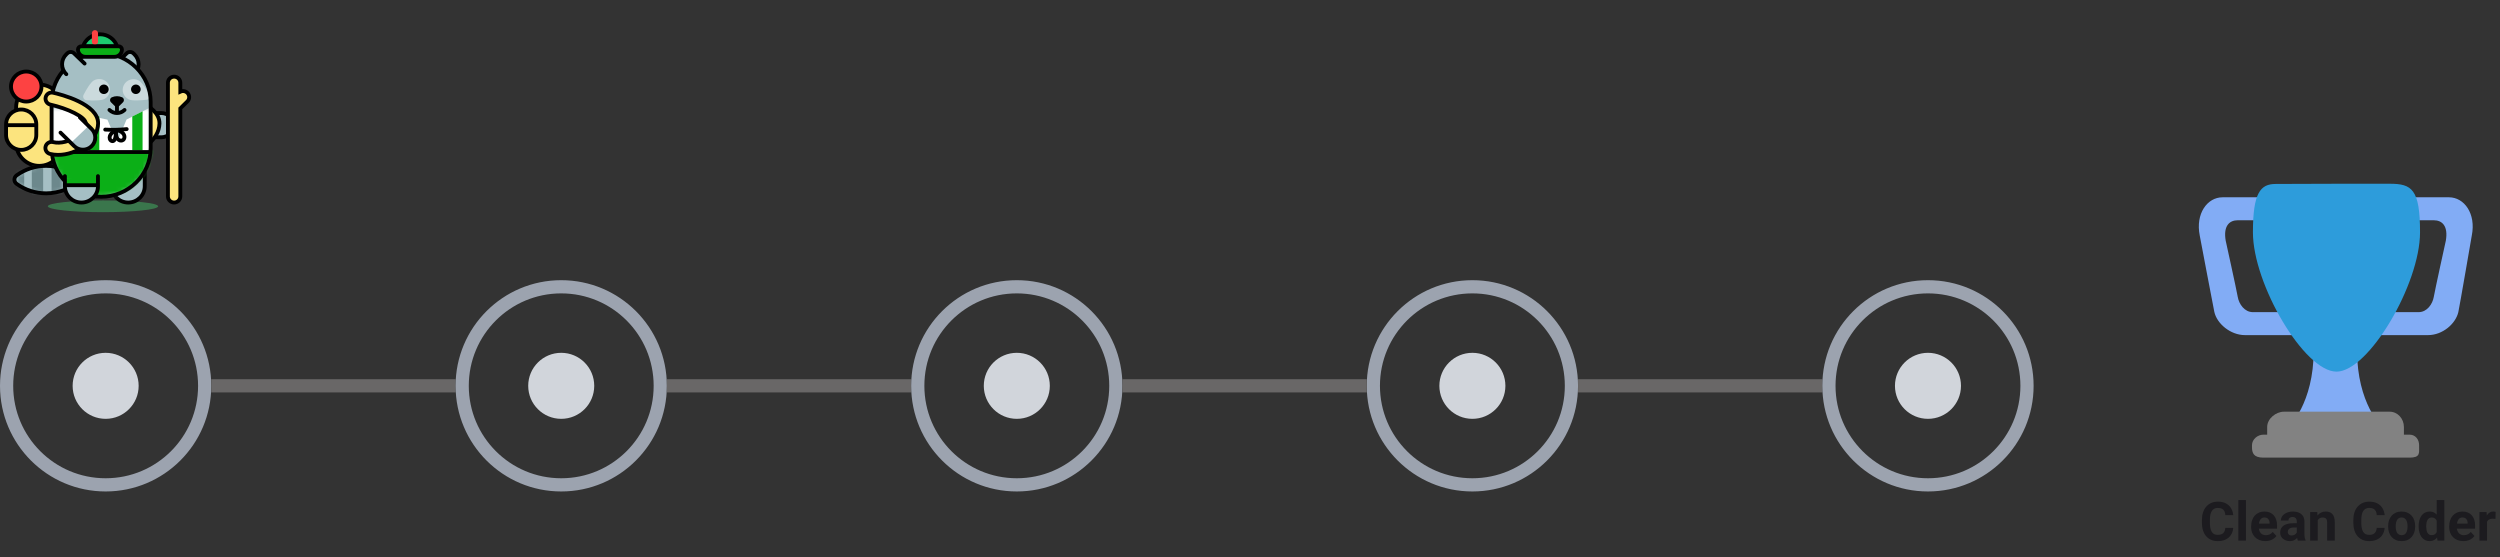 <svg width="570" height="127" viewBox="0 0 570 127" fill="none" xmlns="http://www.w3.org/2000/svg">
<rect x="0" y="0" width="570" height="127" fill="#333333" stroke="none"/>
<circle cx="335.704" cy="87.968" r="22.581" stroke="#9CA3AF" stroke-width="3.011"/>
<path d="M507.373 120.351H509.171C509.135 120.941 508.973 121.464 508.684 121.921C508.4 122.378 508.001 122.734 507.488 122.991C506.979 123.247 506.365 123.376 505.648 123.376C505.087 123.376 504.584 123.279 504.139 123.087C503.694 122.891 503.313 122.61 502.996 122.245C502.684 121.881 502.445 121.44 502.281 120.923C502.117 120.405 502.034 119.826 502.034 119.185V118.578C502.034 117.936 502.119 117.357 502.287 116.84C502.459 116.319 502.704 115.876 503.02 115.511C503.341 115.147 503.724 114.866 504.169 114.67C504.614 114.473 505.111 114.375 505.66 114.375C506.389 114.375 507.005 114.507 507.506 114.772C508.011 115.036 508.402 115.401 508.678 115.866C508.959 116.331 509.127 116.86 509.183 117.453H507.379C507.359 117.101 507.289 116.802 507.169 116.558C507.049 116.309 506.866 116.123 506.622 115.998C506.381 115.87 506.061 115.806 505.66 115.806C505.359 115.806 505.097 115.862 504.872 115.974C504.648 116.087 504.459 116.257 504.307 116.485C504.155 116.714 504.041 117.002 503.964 117.351C503.892 117.696 503.856 118.101 503.856 118.566V119.185C503.856 119.638 503.89 120.037 503.958 120.381C504.026 120.722 504.131 121.011 504.271 121.247C504.415 121.48 504.6 121.656 504.824 121.776C505.053 121.893 505.327 121.951 505.648 121.951C506.025 121.951 506.335 121.891 506.58 121.77C506.824 121.65 507.011 121.472 507.139 121.235C507.271 120.999 507.349 120.704 507.373 120.351ZM512.075 114.02V123.255H510.338V114.02H512.075ZM516.5 123.376C515.995 123.376 515.542 123.295 515.141 123.135C514.741 122.971 514.4 122.744 514.119 122.456C513.843 122.167 513.63 121.832 513.482 121.452C513.334 121.067 513.26 120.658 513.26 120.225V119.985C513.26 119.492 513.33 119.041 513.47 118.632C513.61 118.223 513.811 117.868 514.071 117.568C514.336 117.267 514.656 117.037 515.033 116.876C515.41 116.712 515.835 116.63 516.308 116.63C516.769 116.63 517.178 116.706 517.534 116.858C517.891 117.01 518.19 117.227 518.43 117.508C518.675 117.788 518.859 118.125 518.983 118.518C519.108 118.906 519.17 119.339 519.17 119.816V120.538H513.999V119.383H517.468V119.251C517.468 119.011 517.424 118.796 517.336 118.608C517.252 118.415 517.124 118.263 516.951 118.151C516.779 118.039 516.558 117.982 516.29 117.982C516.061 117.982 515.865 118.033 515.701 118.133C515.536 118.233 515.402 118.373 515.298 118.554C515.198 118.734 515.121 118.946 515.069 119.191C515.021 119.431 514.997 119.696 514.997 119.985V120.225C514.997 120.486 515.033 120.726 515.105 120.947C515.181 121.167 515.288 121.357 515.424 121.518C515.564 121.678 515.733 121.802 515.929 121.891C516.129 121.979 516.356 122.023 516.608 122.023C516.921 122.023 517.212 121.963 517.48 121.842C517.753 121.718 517.987 121.532 518.184 121.283L519.025 122.197C518.889 122.394 518.703 122.582 518.466 122.762C518.234 122.943 517.953 123.091 517.625 123.207C517.296 123.32 516.921 123.376 516.5 123.376ZM523.667 121.788V118.89C523.667 118.682 523.633 118.504 523.565 118.355C523.497 118.203 523.39 118.085 523.246 118.001C523.106 117.916 522.923 117.874 522.699 117.874C522.507 117.874 522.34 117.908 522.2 117.976C522.06 118.041 521.951 118.135 521.875 118.259C521.799 118.379 521.761 118.522 521.761 118.686H520.029C520.029 118.409 520.094 118.147 520.222 117.898C520.35 117.65 520.537 117.431 520.781 117.243C521.026 117.051 521.316 116.9 521.653 116.792C521.994 116.684 522.374 116.63 522.795 116.63C523.3 116.63 523.749 116.714 524.142 116.882C524.535 117.051 524.843 117.303 525.068 117.64C525.296 117.976 525.411 118.397 525.411 118.902V121.686C525.411 122.043 525.433 122.335 525.477 122.564C525.521 122.788 525.585 122.985 525.669 123.153V123.255H523.92C523.835 123.079 523.771 122.859 523.727 122.594C523.687 122.325 523.667 122.057 523.667 121.788ZM523.895 119.293L523.907 120.273H522.939C522.711 120.273 522.513 120.299 522.344 120.351C522.176 120.403 522.038 120.478 521.929 120.574C521.821 120.666 521.741 120.774 521.689 120.899C521.641 121.023 521.617 121.159 521.617 121.307C521.617 121.456 521.651 121.59 521.719 121.71C521.787 121.826 521.885 121.919 522.014 121.987C522.142 122.051 522.292 122.083 522.465 122.083C522.725 122.083 522.952 122.031 523.144 121.927C523.336 121.822 523.485 121.694 523.589 121.542C523.697 121.39 523.753 121.245 523.757 121.109L524.214 121.842C524.15 122.007 524.062 122.177 523.95 122.354C523.841 122.53 523.703 122.696 523.535 122.853C523.366 123.005 523.164 123.131 522.927 123.231C522.691 123.328 522.41 123.376 522.086 123.376C521.673 123.376 521.298 123.293 520.961 123.129C520.629 122.961 520.364 122.73 520.168 122.438C519.975 122.141 519.879 121.804 519.879 121.428C519.879 121.087 519.943 120.784 520.072 120.52C520.2 120.255 520.388 120.033 520.637 119.852C520.889 119.668 521.204 119.53 521.581 119.437C521.957 119.341 522.394 119.293 522.891 119.293H523.895ZM528.441 118.139V123.255H526.709V116.75H528.333L528.441 118.139ZM528.188 119.774H527.719C527.719 119.293 527.781 118.86 527.906 118.476C528.03 118.087 528.204 117.756 528.429 117.483C528.653 117.207 528.92 116.996 529.228 116.852C529.541 116.704 529.89 116.63 530.275 116.63C530.579 116.63 530.858 116.674 531.11 116.762C531.363 116.85 531.579 116.99 531.76 117.183C531.944 117.375 532.084 117.63 532.181 117.946C532.281 118.263 532.331 118.65 532.331 119.107V123.255H530.587V119.101C530.587 118.812 530.547 118.588 530.467 118.427C530.387 118.267 530.269 118.155 530.112 118.091C529.96 118.023 529.772 117.989 529.547 117.989C529.315 117.989 529.112 118.035 528.94 118.127C528.772 118.219 528.631 118.347 528.519 118.512C528.411 118.672 528.329 118.86 528.272 119.077C528.216 119.293 528.188 119.526 528.188 119.774ZM541.897 120.351H543.694C543.658 120.941 543.496 121.464 543.207 121.921C542.923 122.378 542.524 122.734 542.011 122.991C541.502 123.247 540.889 123.376 540.171 123.376C539.61 123.376 539.107 123.279 538.662 123.087C538.217 122.891 537.836 122.61 537.52 122.245C537.207 121.881 536.968 121.44 536.804 120.923C536.64 120.405 536.558 119.826 536.558 119.185V118.578C536.558 117.936 536.642 117.357 536.81 116.84C536.982 116.319 537.227 115.876 537.544 115.511C537.864 115.147 538.247 114.866 538.692 114.67C539.137 114.473 539.634 114.375 540.183 114.375C540.913 114.375 541.528 114.507 542.029 114.772C542.534 115.036 542.925 115.401 543.201 115.866C543.482 116.331 543.65 116.86 543.706 117.453H541.903C541.883 117.101 541.812 116.802 541.692 116.558C541.572 116.309 541.39 116.123 541.145 115.998C540.905 115.87 540.584 115.806 540.183 115.806C539.882 115.806 539.62 115.862 539.395 115.974C539.171 116.087 538.983 116.257 538.83 116.485C538.678 116.714 538.564 117.002 538.488 117.351C538.415 117.696 538.379 118.101 538.379 118.566V119.185C538.379 119.638 538.413 120.037 538.482 120.381C538.55 120.722 538.654 121.011 538.794 121.247C538.938 121.48 539.123 121.656 539.347 121.776C539.576 121.893 539.85 121.951 540.171 121.951C540.548 121.951 540.858 121.891 541.103 121.77C541.347 121.65 541.534 121.472 541.662 121.235C541.794 120.999 541.873 120.704 541.897 120.351ZM544.494 120.069V119.943C544.494 119.466 544.562 119.027 544.698 118.626C544.835 118.221 545.033 117.87 545.294 117.574C545.554 117.277 545.875 117.047 546.256 116.882C546.636 116.714 547.073 116.63 547.566 116.63C548.059 116.63 548.498 116.714 548.883 116.882C549.268 117.047 549.59 117.277 549.851 117.574C550.116 117.87 550.316 118.221 550.452 118.626C550.589 119.027 550.657 119.466 550.657 119.943V120.069C550.657 120.542 550.589 120.981 550.452 121.386C550.316 121.786 550.116 122.137 549.851 122.438C549.59 122.734 549.27 122.965 548.889 123.129C548.508 123.293 548.071 123.376 547.578 123.376C547.085 123.376 546.646 123.293 546.262 123.129C545.881 122.965 545.558 122.734 545.294 122.438C545.033 122.137 544.835 121.786 544.698 121.386C544.562 120.981 544.494 120.542 544.494 120.069ZM546.226 119.943V120.069C546.226 120.341 546.25 120.596 546.298 120.832C546.346 121.069 546.422 121.277 546.526 121.458C546.634 121.634 546.775 121.772 546.947 121.873C547.119 121.973 547.33 122.023 547.578 122.023C547.819 122.023 548.025 121.973 548.198 121.873C548.37 121.772 548.508 121.634 548.612 121.458C548.717 121.277 548.793 121.069 548.841 120.832C548.893 120.596 548.919 120.341 548.919 120.069V119.943C548.919 119.678 548.893 119.429 548.841 119.197C548.793 118.961 548.715 118.752 548.606 118.572C548.502 118.387 548.364 118.243 548.192 118.139C548.019 118.035 547.811 117.982 547.566 117.982C547.322 117.982 547.113 118.035 546.941 118.139C546.773 118.243 546.634 118.387 546.526 118.572C546.422 118.752 546.346 118.961 546.298 119.197C546.25 119.429 546.226 119.678 546.226 119.943ZM555.563 121.836V114.02H557.306V123.255H555.737L555.563 121.836ZM551.45 120.081V119.955C551.45 119.458 551.506 119.007 551.619 118.602C551.731 118.193 551.895 117.842 552.112 117.55C552.328 117.257 552.595 117.031 552.911 116.87C553.228 116.71 553.589 116.63 553.994 116.63C554.374 116.63 554.707 116.71 554.992 116.87C555.28 117.031 555.525 117.259 555.725 117.556C555.93 117.848 556.094 118.195 556.218 118.596C556.342 118.993 556.433 119.427 556.489 119.9V120.177C556.433 120.63 556.342 121.051 556.218 121.44C556.094 121.828 555.93 122.169 555.725 122.462C555.525 122.75 555.28 122.975 554.992 123.135C554.703 123.295 554.366 123.376 553.982 123.376C553.577 123.376 553.216 123.293 552.899 123.129C552.587 122.965 552.322 122.734 552.106 122.438C551.893 122.141 551.731 121.792 551.619 121.392C551.506 120.991 551.45 120.554 551.45 120.081ZM553.182 119.955V120.081C553.182 120.349 553.202 120.6 553.242 120.832C553.286 121.065 553.356 121.271 553.452 121.452C553.553 121.628 553.681 121.766 553.837 121.867C553.998 121.963 554.192 122.011 554.42 122.011C554.717 122.011 554.962 121.945 555.154 121.812C555.346 121.676 555.493 121.49 555.593 121.253C555.697 121.017 555.757 120.744 555.773 120.436V119.648C555.761 119.395 555.725 119.169 555.665 118.969C555.609 118.764 555.525 118.59 555.412 118.445C555.304 118.301 555.168 118.189 555.004 118.109C554.843 118.029 554.653 117.989 554.432 117.989C554.208 117.989 554.016 118.041 553.855 118.145C553.695 118.245 553.565 118.383 553.464 118.56C553.368 118.736 553.296 118.944 553.248 119.185C553.204 119.421 553.182 119.678 553.182 119.955ZM561.653 123.376C561.148 123.376 560.695 123.295 560.295 123.135C559.894 122.971 559.553 122.744 559.272 122.456C558.996 122.167 558.783 121.832 558.635 121.452C558.487 121.067 558.413 120.658 558.413 120.225V119.985C558.413 119.492 558.483 119.041 558.623 118.632C558.763 118.223 558.964 117.868 559.224 117.568C559.489 117.267 559.81 117.037 560.186 116.876C560.563 116.712 560.988 116.63 561.461 116.63C561.922 116.63 562.331 116.706 562.687 116.858C563.044 117.01 563.343 117.227 563.583 117.508C563.828 117.788 564.012 118.125 564.136 118.518C564.261 118.906 564.323 119.339 564.323 119.816V120.538H559.152V119.383H562.621V119.251C562.621 119.011 562.577 118.796 562.489 118.608C562.405 118.415 562.277 118.263 562.104 118.151C561.932 118.039 561.711 117.982 561.443 117.982C561.214 117.982 561.018 118.033 560.854 118.133C560.689 118.233 560.555 118.373 560.451 118.554C560.351 118.734 560.274 118.946 560.222 119.191C560.174 119.431 560.15 119.696 560.15 119.985V120.225C560.15 120.486 560.186 120.726 560.258 120.947C560.335 121.167 560.441 121.357 560.577 121.518C560.717 121.678 560.886 121.802 561.082 121.891C561.283 121.979 561.509 122.023 561.762 122.023C562.074 122.023 562.365 121.963 562.633 121.842C562.906 121.718 563.14 121.532 563.337 121.283L564.179 122.197C564.042 122.394 563.856 122.582 563.619 122.762C563.387 122.943 563.106 123.091 562.778 123.207C562.449 123.32 562.074 123.376 561.653 123.376ZM567.04 118.169V123.255H565.309V116.75H566.938L567.04 118.169ZM569 116.708L568.97 118.313C568.886 118.301 568.784 118.291 568.664 118.283C568.548 118.271 568.441 118.265 568.345 118.265C568.101 118.265 567.888 118.297 567.708 118.361C567.531 118.421 567.383 118.512 567.263 118.632C567.147 118.752 567.058 118.898 566.998 119.071C566.942 119.243 566.91 119.44 566.902 119.66L566.553 119.552C566.553 119.131 566.596 118.744 566.68 118.391C566.764 118.035 566.886 117.724 567.046 117.459C567.211 117.195 567.411 116.99 567.648 116.846C567.884 116.702 568.155 116.63 568.459 116.63C568.556 116.63 568.654 116.638 568.754 116.654C568.854 116.666 568.936 116.684 569 116.708Z" fill="#1C1B1F"/>
<path d="M510.202 50.22H520.594C522.506 50.22 523.844 50.039 523.844 51.966V48.475C523.844 46.547 522.506 44.983 520.594 44.983H506.739C503.275 44.983 500.533 48.693 501.543 53.712C501.543 53.712 504.645 70.079 504.863 71.097C505.44 73.788 508.541 76.407 511.861 76.407H523.912C525.826 76.407 523.844 73.097 523.844 71.17V67.678C523.844 69.606 522.506 71.17 520.594 71.17H513.666C511.754 71.17 510.492 69.351 510.202 67.678C509.913 66.006 507.459 54.876 507.459 54.876C506.882 51.53 508.289 50.22 510.202 50.22ZM554.906 50.22H544.514C542.602 50.22 539.431 50.039 539.431 51.966V48.475C539.431 46.547 542.602 44.983 544.514 44.983H558.369C561.833 44.983 564.577 48.693 563.565 53.712C563.565 53.712 560.737 70.156 560.498 71.17C559.885 73.788 556.961 76.407 553.57 76.407H541.194C539.282 76.407 539.431 73.097 539.431 71.17V67.678C539.431 69.606 542.602 71.17 544.514 71.17H551.442C553.354 71.17 554.618 69.351 554.906 67.678C555.193 66.006 557.649 54.876 557.649 54.876C558.224 51.53 556.819 50.22 554.906 50.22ZM537.409 79.899C537.409 67.751 532.717 79.899 532.717 79.899C532.717 79.899 527.521 67.751 527.521 79.899C527.521 92.046 521.822 97.356 521.822 97.356H543.11C543.11 97.356 537.409 92.046 537.409 79.899Z" fill="#82ACF5"/>
<path d="M548.091 99.102C548.091 101.03 548.484 102.594 546.572 102.594H518.862C516.948 102.594 516.917 101.03 516.917 99.102V97.356C516.917 95.429 518.933 93.865 520.737 93.865H544.84C546.645 93.865 548.091 95.429 548.091 97.356V99.102Z" fill="#828282"/>
<path d="M551.555 101.939C551.555 103.266 551.84 104.34 549.386 104.34H516.047C513.81 104.34 513.453 103.266 513.453 101.939V101.503C513.453 100.176 514.731 99.102 516.047 99.102H549.386C550.701 99.102 551.555 100.176 551.555 101.503V101.939Z" fill="#828282"/>
<path fill-rule="evenodd" clip-rule="evenodd" d="M532.717 84.733C540.043 84.733 551.768 64.801 551.768 52.974C551.768 43.087 549.892 41.891 544.84 41.893L532.717 41.895C530.852 41.895 527.609 41.909 524.66 41.922C522.2 41.932 519.944 41.942 518.862 41.942C515.398 41.942 513.666 43.904 513.666 52.974C513.666 64.801 525.389 84.733 532.717 84.733Z" fill="#2D9CDB"/>
<circle cx="24.086" cy="87.968" r="22.581" stroke="#9CA3AF" stroke-width="3.011"/>
<circle cx="24.087" cy="87.968" r="7.527" fill="#D1D5DB"/>
<rect x="48.173" y="86.462" width="55.7" height="3.011" fill="#696767"/>
<circle cx="127.959" cy="87.968" r="22.581" stroke="#9CA3AF" stroke-width="3.011"/>
<circle cx="127.959" cy="87.968" r="7.527" fill="#D1D5DB"/>
<rect x="152.045" y="86.462" width="55.7" height="3.011" fill="#696767"/>
<circle cx="231.832" cy="87.968" r="22.581" stroke="#9CA3AF" stroke-width="3.011"/>
<circle cx="231.832" cy="87.968" r="7.527" fill="#D1D5DB"/>
<rect x="255.918" y="86.462" width="55.7" height="3.011" fill="#696767"/>
<circle cx="335.704" cy="87.968" r="7.527" fill="#D1D5DB"/>
<rect x="359.791" y="86.462" width="55.7" height="3.011" fill="#696767"/>
<circle cx="439.577" cy="87.968" r="22.581" stroke="#9CA3AF" stroke-width="3.011"/>
<circle cx="439.577" cy="87.968" r="7.527" fill="#D1D5DB"/>
<g clip-path="url(#clip0_326_3611)">
<path opacity="0.6" d="M23.479 48.374C30.425 48.374 36.056 47.775 36.056 47.035C36.056 46.296 30.425 45.696 23.479 45.696C16.534 45.696 10.903 46.296 10.903 47.035C10.903 47.775 16.534 48.374 23.479 48.374Z" fill="#40A45D"/>
<path d="M30.634 16.913C31.925 15.666 31.925 13.626 30.634 12.379L30.402 12.155C29.983 11.75 29.304 11.75 28.885 12.155L26.467 14.49" fill="#A5BFC4"/>
<path d="M30.634 16.913C31.925 15.666 31.925 13.626 30.634 12.379L30.402 12.155C29.983 11.75 29.304 11.75 28.885 12.155L26.467 14.49" stroke="black" stroke-width="0.88" stroke-miterlimit="10" stroke-linecap="round"/>
<path fill-rule="evenodd" clip-rule="evenodd" d="M8.947 37.818C6.048 37.818 3.677 35.483 3.677 32.629V24.467C3.677 21.613 6.048 19.278 8.947 19.278C11.844 19.278 14.216 21.613 14.216 24.467V32.629C14.216 35.483 11.844 37.818 8.947 37.818Z" fill="#FCE47E"/>
<path d="M8.947 37.818C6.048 37.818 3.677 35.483 3.677 32.629V24.467C3.677 21.613 6.048 19.278 8.947 19.278C11.844 19.278 14.216 21.613 14.216 24.467V32.629C14.216 35.483 11.844 37.818 8.947 37.818Z" stroke="black" stroke-width="0.88"/>
<path fill-rule="evenodd" clip-rule="evenodd" d="M10.476 37.818C7.613 37.818 5.036 39.025 3.24 40.949C5.036 42.873 7.613 44.08 10.476 44.08C13.34 44.08 15.917 42.873 17.713 40.949C15.917 39.025 13.34 37.818 10.476 37.818Z" fill="#A5BFC4"/>
<mask id="mask0_326_3611" style="mask-type:alpha" maskUnits="userSpaceOnUse" x="3" y="37" width="12" height="8">
<path fill-rule="evenodd" clip-rule="evenodd" d="M14.345 43.33C13.177 43.813 11.894 44.08 10.547 44.08C7.683 44.08 5.106 42.873 3.31 40.949C5.106 39.024 7.683 37.817 10.547 37.817C11.894 37.817 13.177 38.084 14.345 38.567V43.33Z" fill="white"/>
</mask>
<g mask="url(#mask0_326_3611)">
<path fill-rule="evenodd" clip-rule="evenodd" d="M0.519 45.7H5.518V34.739H0.519V45.7Z" fill="#6C888C"/>
<path fill-rule="evenodd" clip-rule="evenodd" d="M7.253 45.511H9.838V34.55H7.253V45.511Z" fill="#6C888C"/>
<path fill-rule="evenodd" clip-rule="evenodd" d="M11.76 45.511H14.345V34.55H11.76V45.511Z" fill="#6C888C"/>
</g>
<path d="M18.428 40.949L18.736 41.267L19.073 40.949L18.736 40.631L18.428 40.949ZM10.522 37.378C7.98 37.378 5.554 38.158 3.51 39.635L4.038 40.344C5.929 38.979 8.169 38.258 10.522 38.258V37.378ZM3.51 39.635C3.084 39.944 2.837 40.426 2.837 40.949H3.731C3.731 40.703 3.843 40.486 4.038 40.344L3.51 39.635ZM2.837 40.949C2.837 41.472 3.083 41.953 3.511 42.262L4.039 41.553C3.843 41.411 3.731 41.194 3.731 40.949H2.837ZM3.511 42.262C5.554 43.739 7.98 44.52 10.522 44.52V43.64C8.17 43.64 5.929 42.919 4.039 41.553L3.511 42.262ZM10.522 44.52C13.583 44.52 16.535 43.342 18.736 41.267L18.119 40.631C16.082 42.551 13.351 43.64 10.522 43.64V44.52ZM18.736 40.631C16.535 38.555 13.583 37.378 10.522 37.378V38.258C13.351 38.258 16.082 39.346 18.119 41.267L18.736 40.631Z" fill="black"/>
<path fill-rule="evenodd" clip-rule="evenodd" d="M34.095 25.816L36.769 25.772C38.32 25.772 39.578 27.01 39.578 28.538C39.578 30.065 38.32 31.303 36.769 31.303H35.693H34.128" fill="#A5BFC4"/>
<path d="M34.095 25.816L36.769 25.772C38.32 25.772 39.578 27.01 39.578 28.538C39.578 30.065 38.32 31.303 36.769 31.303H35.693H34.128" stroke="black" stroke-width="0.88"/>
<path fill-rule="evenodd" clip-rule="evenodd" d="M34.495 31.304H28.003L28.265 25.817L34.495 25.772" fill="white"/>
<path fill-rule="evenodd" clip-rule="evenodd" d="M32.998 39.553V42.586C32.998 44.57 31.365 46.179 29.35 46.179C27.335 46.179 25.702 44.57 25.702 42.586V41.209V42.291" fill="#A5BFC4"/>
<path d="M32.999 39.279V42.469C32.999 44.518 31.312 46.179 29.232 46.179C27.151 46.179 25.465 44.518 25.465 42.469V40.157" stroke="black" stroke-width="0.88" stroke-linecap="round" stroke-linejoin="round"/>
<path fill-rule="evenodd" clip-rule="evenodd" d="M27.252 35.314C26.613 35.314 25.99 35.243 25.404 35.095C24.649 34.905 24.193 34.147 24.386 33.403C24.578 32.659 25.346 32.21 26.104 32.4C27.735 32.811 30.032 32.231 31.689 30.991C32.841 30.129 33.514 29.078 33.535 28.108C33.565 26.669 29.31 24.707 25.471 23.846C24.71 23.676 24.234 22.931 24.407 22.182C24.58 21.433 25.334 20.962 26.096 21.133C27.827 21.52 36.455 23.676 36.359 28.166C36.32 30.017 35.268 31.807 33.398 33.207C31.587 34.562 29.327 35.314 27.252 35.314Z" fill="#FCE47E"/>
<path d="M27.252 35.314C26.613 35.314 25.99 35.243 25.404 35.095C24.649 34.905 24.193 34.147 24.386 33.403C24.578 32.659 25.346 32.21 26.104 32.4C27.735 32.811 30.032 32.231 31.689 30.991C32.841 30.129 33.514 29.078 33.535 28.108C33.565 26.669 29.31 24.707 25.471 23.846C24.71 23.676 24.234 22.931 24.407 22.182C24.58 21.433 25.334 20.962 26.096 21.133C27.827 21.52 36.455 23.676 36.359 28.166C36.32 30.017 35.268 31.807 33.398 33.207C31.587 34.562 29.327 35.314 27.252 35.314Z" stroke="black" stroke-width="0.88"/>
<path fill-rule="evenodd" clip-rule="evenodd" d="M23.056 44.871C29.269 44.871 34.352 39.865 34.352 33.747V23.258C34.352 17.139 29.269 12.134 23.056 12.134C16.844 12.134 11.761 17.139 11.761 23.258V33.747C11.761 39.865 16.844 44.871 23.056 44.871Z" fill="#A5BFC4"/>
<mask id="mask1_326_3611" style="mask-type:alpha" maskUnits="userSpaceOnUse" x="22" y="30" width="10" height="15">
<path fill-rule="evenodd" clip-rule="evenodd" d="M31.468 41.151C29.395 43.431 26.388 44.871 23.056 44.871C22.739 44.871 22.425 44.858 22.114 44.832V30.153H31.468V41.151Z" fill="white"/>
</mask>
<g mask="url(#mask1_326_3611)">
<path fill-rule="evenodd" clip-rule="evenodd" d="M26.791 49.3C29.374 49.3 31.468 47.239 31.468 44.695V34.758C31.468 32.215 29.374 30.153 26.791 30.153C24.208 30.153 22.114 32.215 22.114 34.758V44.695C22.114 47.239 24.208 49.3 26.791 49.3Z" fill="white" fill-opacity="0.24"/>
</g>
<mask id="mask2_326_3611" style="mask-type:alpha" maskUnits="userSpaceOnUse" x="11" y="24" width="24" height="21">
<path fill-rule="evenodd" clip-rule="evenodd" d="M11.79 24.456V33.747C11.79 39.866 16.873 44.871 23.086 44.871C29.299 44.871 34.382 39.866 34.382 33.747V24.456H11.79Z" fill="white"/>
</mask>
<g mask="url(#mask2_326_3611)">
<path fill-rule="evenodd" clip-rule="evenodd" d="M12.038 34.307C12.038 40.141 16.841 44.871 22.766 44.871H24.33C30.255 44.871 35.058 40.141 35.058 34.307H12.038Z" fill="#0BAF17"/>
<path fill-rule="evenodd" clip-rule="evenodd" d="M34.352 34.786H11.352V24.456L24.491 27.277L26.323 31.643C26.451 31.948 26.89 31.948 27.018 31.642L28.852 27.257L34.352 24.456V34.786Z" fill="white"/>
<path fill-rule="evenodd" clip-rule="evenodd" d="M22.64 34.37H20.294V26.064L22.64 26.543V34.37Z" fill="#0BAF17"/>
<path fill-rule="evenodd" clip-rule="evenodd" d="M32.505 34.276H30.159V26.56L32.505 25.385V34.276Z" fill="#0BAF17"/>
</g>
<path d="M11.864 34.664H34.269" stroke="black" stroke-width="0.88"/>
<path opacity="0.42" fill-rule="evenodd" clip-rule="evenodd" d="M24.768 19.242C25.441 20.408 25.026 21.89 23.843 22.553C23.083 22.979 21.094 22.941 19.768 22.858C19.147 22.82 18.77 22.168 19.054 21.622C19.661 20.458 20.645 18.756 21.405 18.331C22.589 17.668 24.094 18.076 24.768 19.242Z" fill="white"/>
<path opacity="0.42" fill-rule="evenodd" clip-rule="evenodd" d="M28.23 19.401C28.835 18.2 30.316 17.71 31.535 18.307C32.318 18.69 33.396 20.336 34.068 21.465C34.383 21.994 34.044 22.666 33.425 22.738C32.105 22.892 30.123 23.039 29.34 22.656C28.12 22.058 27.623 20.601 28.23 19.401Z" fill="white"/>
<path fill-rule="evenodd" clip-rule="evenodd" d="M32.073 20.358C32.073 20.954 31.581 21.438 30.976 21.438C30.37 21.438 29.879 20.954 29.879 20.357C29.88 19.761 30.371 19.277 30.977 19.277C31.582 19.278 32.073 19.761 32.073 20.358Z" fill="black"/>
<path fill-rule="evenodd" clip-rule="evenodd" d="M24.779 20.358C24.778 20.954 24.287 21.438 23.681 21.438C23.076 21.438 22.584 20.954 22.585 20.357C22.585 19.761 23.076 19.277 23.682 19.277C24.288 19.278 24.779 19.761 24.779 20.358Z" fill="black"/>
<path d="M23.056 44.871C29.269 44.871 34.352 39.866 34.352 33.747V23.258C34.352 17.14 29.269 12.134 23.056 12.134C16.844 12.134 11.761 17.14 11.761 23.258V33.747C11.761 39.866 16.844 44.871 23.056 44.871Z" stroke="black" stroke-width="0.88"/>
<path fill-rule="evenodd" clip-rule="evenodd" d="M13.259 35.315C12.619 35.315 11.997 35.243 11.411 35.096C10.656 34.906 10.199 34.148 10.392 33.403C10.585 32.659 11.353 32.21 12.111 32.4C13.742 32.811 16.039 32.232 17.696 30.992C18.848 30.129 19.521 29.078 19.542 28.108C19.572 26.67 15.317 24.708 11.478 23.847C10.717 23.676 10.241 22.931 10.414 22.182C10.586 21.433 11.341 20.962 12.103 21.134C13.834 21.521 22.462 23.676 22.366 28.167C22.327 30.017 21.275 31.807 19.405 33.207C17.594 34.562 15.334 35.315 13.259 35.315Z" fill="#FCE47E" stroke="black" stroke-width="0.88"/>
<path fill-rule="evenodd" clip-rule="evenodd" d="M26.705 10.563C26.157 8.965 24.623 7.813 22.815 7.813C21.007 7.813 19.473 8.965 18.925 10.563H26.705Z" fill="#1DCC70" stroke="black" stroke-width="0.88"/>
<path fill-rule="evenodd" clip-rule="evenodd" d="M21.651 10.217C21.268 10.217 20.954 9.908 20.954 9.53V7.555C20.954 7.177 21.268 6.868 21.651 6.868C22.035 6.868 22.349 7.177 22.349 7.555V9.53C22.349 9.908 22.035 10.217 21.651 10.217Z" fill="#FD4242"/>
<path fill-rule="evenodd" clip-rule="evenodd" d="M27.802 11.286C27.802 12.206 27.038 12.959 26.104 12.959H19.476C18.542 12.959 17.777 12.206 17.777 11.286C17.777 10.883 18.11 10.556 18.519 10.556H27.06C27.469 10.556 27.802 10.883 27.802 11.286Z" fill="#0BAF17"/>
<path d="M27.802 11.286C27.802 12.206 27.038 12.959 26.104 12.959H19.476C18.542 12.959 17.777 12.206 17.777 11.286C17.777 10.883 18.11 10.556 18.519 10.556H27.06C27.469 10.556 27.802 10.883 27.802 11.286Z" stroke="black" stroke-width="0.88"/>
<path fill-rule="evenodd" clip-rule="evenodd" d="M22.097 42.586C22.097 44.571 20.464 46.18 18.449 46.18C16.434 46.18 14.8 44.571 14.8 42.586" fill="#0BAF17"/>
<path fill-rule="evenodd" clip-rule="evenodd" d="M22.097 40.63V42.587C22.097 44.571 20.464 46.179 18.449 46.179C16.434 46.179 14.8 44.571 14.8 42.587V40.851" fill="#0BAF17"/>
<path fill-rule="evenodd" clip-rule="evenodd" d="M22.097 42.586C22.097 44.571 20.464 46.18 18.449 46.18C16.434 46.18 14.8 44.571 14.8 42.586" fill="#A5BFC4"/>
<path d="M20.895 29.41L20.198 28.723L18.223 26.777L13.798 30.242L16.924 33.321C18.02 34.401 19.799 34.401 20.895 33.321C21.993 32.241 21.993 30.49 20.895 29.41Z" fill="white"/>
<path fill-rule="evenodd" clip-rule="evenodd" d="M20.198 28.724L20.895 29.41C21.992 30.491 21.992 32.242 20.895 33.322C19.798 34.402 18.02 34.402 16.923 33.322L16.162 32.572" fill="#A5BFC4"/>
<path fill-rule="evenodd" clip-rule="evenodd" d="M39.7 46.18C38.921 46.18 38.287 45.556 38.287 44.789V18.867C38.287 18.1 38.921 17.477 39.7 17.477C40.478 17.477 41.112 18.1 41.112 18.867V20.895C41.299 20.806 41.506 20.76 41.719 20.76C42.096 20.76 42.451 20.905 42.717 21.168C42.984 21.431 43.131 21.78 43.131 22.151C43.131 22.523 42.984 22.872 42.717 23.135L41.112 24.716V44.789C41.112 45.556 40.478 46.18 39.7 46.18Z" fill="#FCE47E"/>
<path d="M39.7 46.18C38.921 46.18 38.287 45.556 38.287 44.789V18.867C38.287 18.1 38.921 17.477 39.7 17.477C40.478 17.477 41.112 18.1 41.112 18.867V20.895C41.299 20.806 41.506 20.76 41.719 20.76C42.096 20.76 42.451 20.905 42.717 21.168C42.984 21.431 43.131 21.78 43.131 22.151C43.131 22.523 42.984 22.872 42.717 23.135L41.112 24.716V44.789C41.112 45.556 40.478 46.18 39.7 46.18Z" stroke="black" stroke-width="0.88"/>
<path fill-rule="evenodd" clip-rule="evenodd" d="M25.506 22.182C26.244 21.846 27.101 21.846 27.839 22.182C28.292 22.387 28.388 22.982 28.036 23.33L27.185 24.167C26.902 24.447 26.442 24.447 26.159 24.167L25.309 23.33C24.956 22.982 25.052 22.387 25.506 22.182Z" fill="black"/>
<path fill-rule="evenodd" clip-rule="evenodd" d="M4.831 34.176C2.928 34.176 1.385 32.657 1.385 30.783V28.359C1.385 26.485 2.928 24.966 4.831 24.966C6.733 24.966 8.276 26.485 8.276 28.359V30.783C8.276 32.657 6.733 34.176 4.831 34.176Z" fill="#FCE47E"/>
<path d="M4.831 34.176C2.928 34.176 1.385 32.657 1.385 30.783V28.359C1.385 26.485 2.928 24.966 4.831 24.966C6.733 24.966 8.276 26.485 8.276 28.359V30.783C8.276 32.657 6.733 34.176 4.831 34.176Z" stroke="black" stroke-width="0.88"/>
<path fill-rule="evenodd" clip-rule="evenodd" d="M9.46 19.731C9.46 21.621 7.904 23.153 5.984 23.153C4.065 23.153 2.509 21.621 2.509 19.731C2.509 17.84 4.065 16.308 5.984 16.308C7.904 16.308 9.46 17.84 9.46 19.731Z" fill="#FD4242"/>
<path d="M9.46 19.731C9.46 21.621 7.904 23.153 5.984 23.153C4.065 23.153 2.509 21.621 2.509 19.731C2.509 17.84 4.065 16.308 5.984 16.308C7.904 16.308 9.46 17.84 9.46 19.731Z" stroke="black" stroke-width="0.88"/>
<path d="M13.797 30.242L16.923 33.321C18.02 34.401 19.798 34.401 20.894 33.321C21.992 32.241 21.992 30.49 20.894 29.41L20.198 28.723L18.222 26.777" stroke="black" stroke-width="0.88" stroke-linecap="round"/>
<path fill-rule="evenodd" clip-rule="evenodd" d="M25.228 30.656C24.958 31.04 24.888 31.601 25.195 31.956C25.339 32.122 25.574 32.227 25.786 32.163C26.026 32.091 26.156 31.84 26.232 31.605C26.391 31.107 26.421 30.581 26.45 30.06C26.451 30.404 26.453 30.753 26.542 31.086C26.63 31.419 26.816 31.74 27.112 31.923C27.408 32.106 27.825 32.118 28.093 31.897C28.335 31.695 28.41 31.35 28.366 31.041C28.309 30.631 27.961 30.251 27.61 30.024C26.739 29.463 25.782 29.868 25.228 30.656Z" stroke="black" stroke-width="0.88" stroke-linecap="round" stroke-linejoin="round"/>
<path d="M23.992 29.548C25.621 29.643 27.279 29.605 28.885 29.436" stroke="black" stroke-width="0.88" stroke-linecap="round" stroke-linejoin="round"/>
<path d="M1.385 28.538H8.412" stroke="black" stroke-width="0.88"/>
<path d="M22.334 40.158V42.47C22.334 44.519 20.648 46.18 18.567 46.18C16.487 46.18 14.8 44.519 14.8 42.47V40.158" stroke="black" stroke-width="0.88" stroke-linecap="round" stroke-linejoin="round"/>
<path d="M14.832 42.226H22.302" stroke="black" stroke-width="0.88"/>
<path d="M26.671 23.421V25.421" stroke="black" stroke-width="0.88" stroke-linecap="round"/>
<path d="M24.952 25.071C25.902 26.006 27.442 26.006 28.393 25.071" stroke="black" stroke-width="0.88" stroke-linecap="round"/>
<path d="M15.122 16.913C13.831 15.666 13.831 13.626 15.122 12.379L15.354 12.155C15.773 11.75 16.452 11.75 16.871 12.155L19.289 14.49" fill="#A5BFC4"/>
<path d="M15.122 16.913C13.831 15.666 13.831 13.626 15.122 12.379L15.354 12.155C15.773 11.75 16.452 11.75 16.871 12.155L19.289 14.49" stroke="black" stroke-width="0.88" stroke-miterlimit="10" stroke-linecap="round"/>
</g>
<defs>
<clipPath id="clip0_326_3611">
<rect width="44.656" height="49.254" fill="white" transform="translate(0.492)"/>
</clipPath>
</defs>
</svg>
